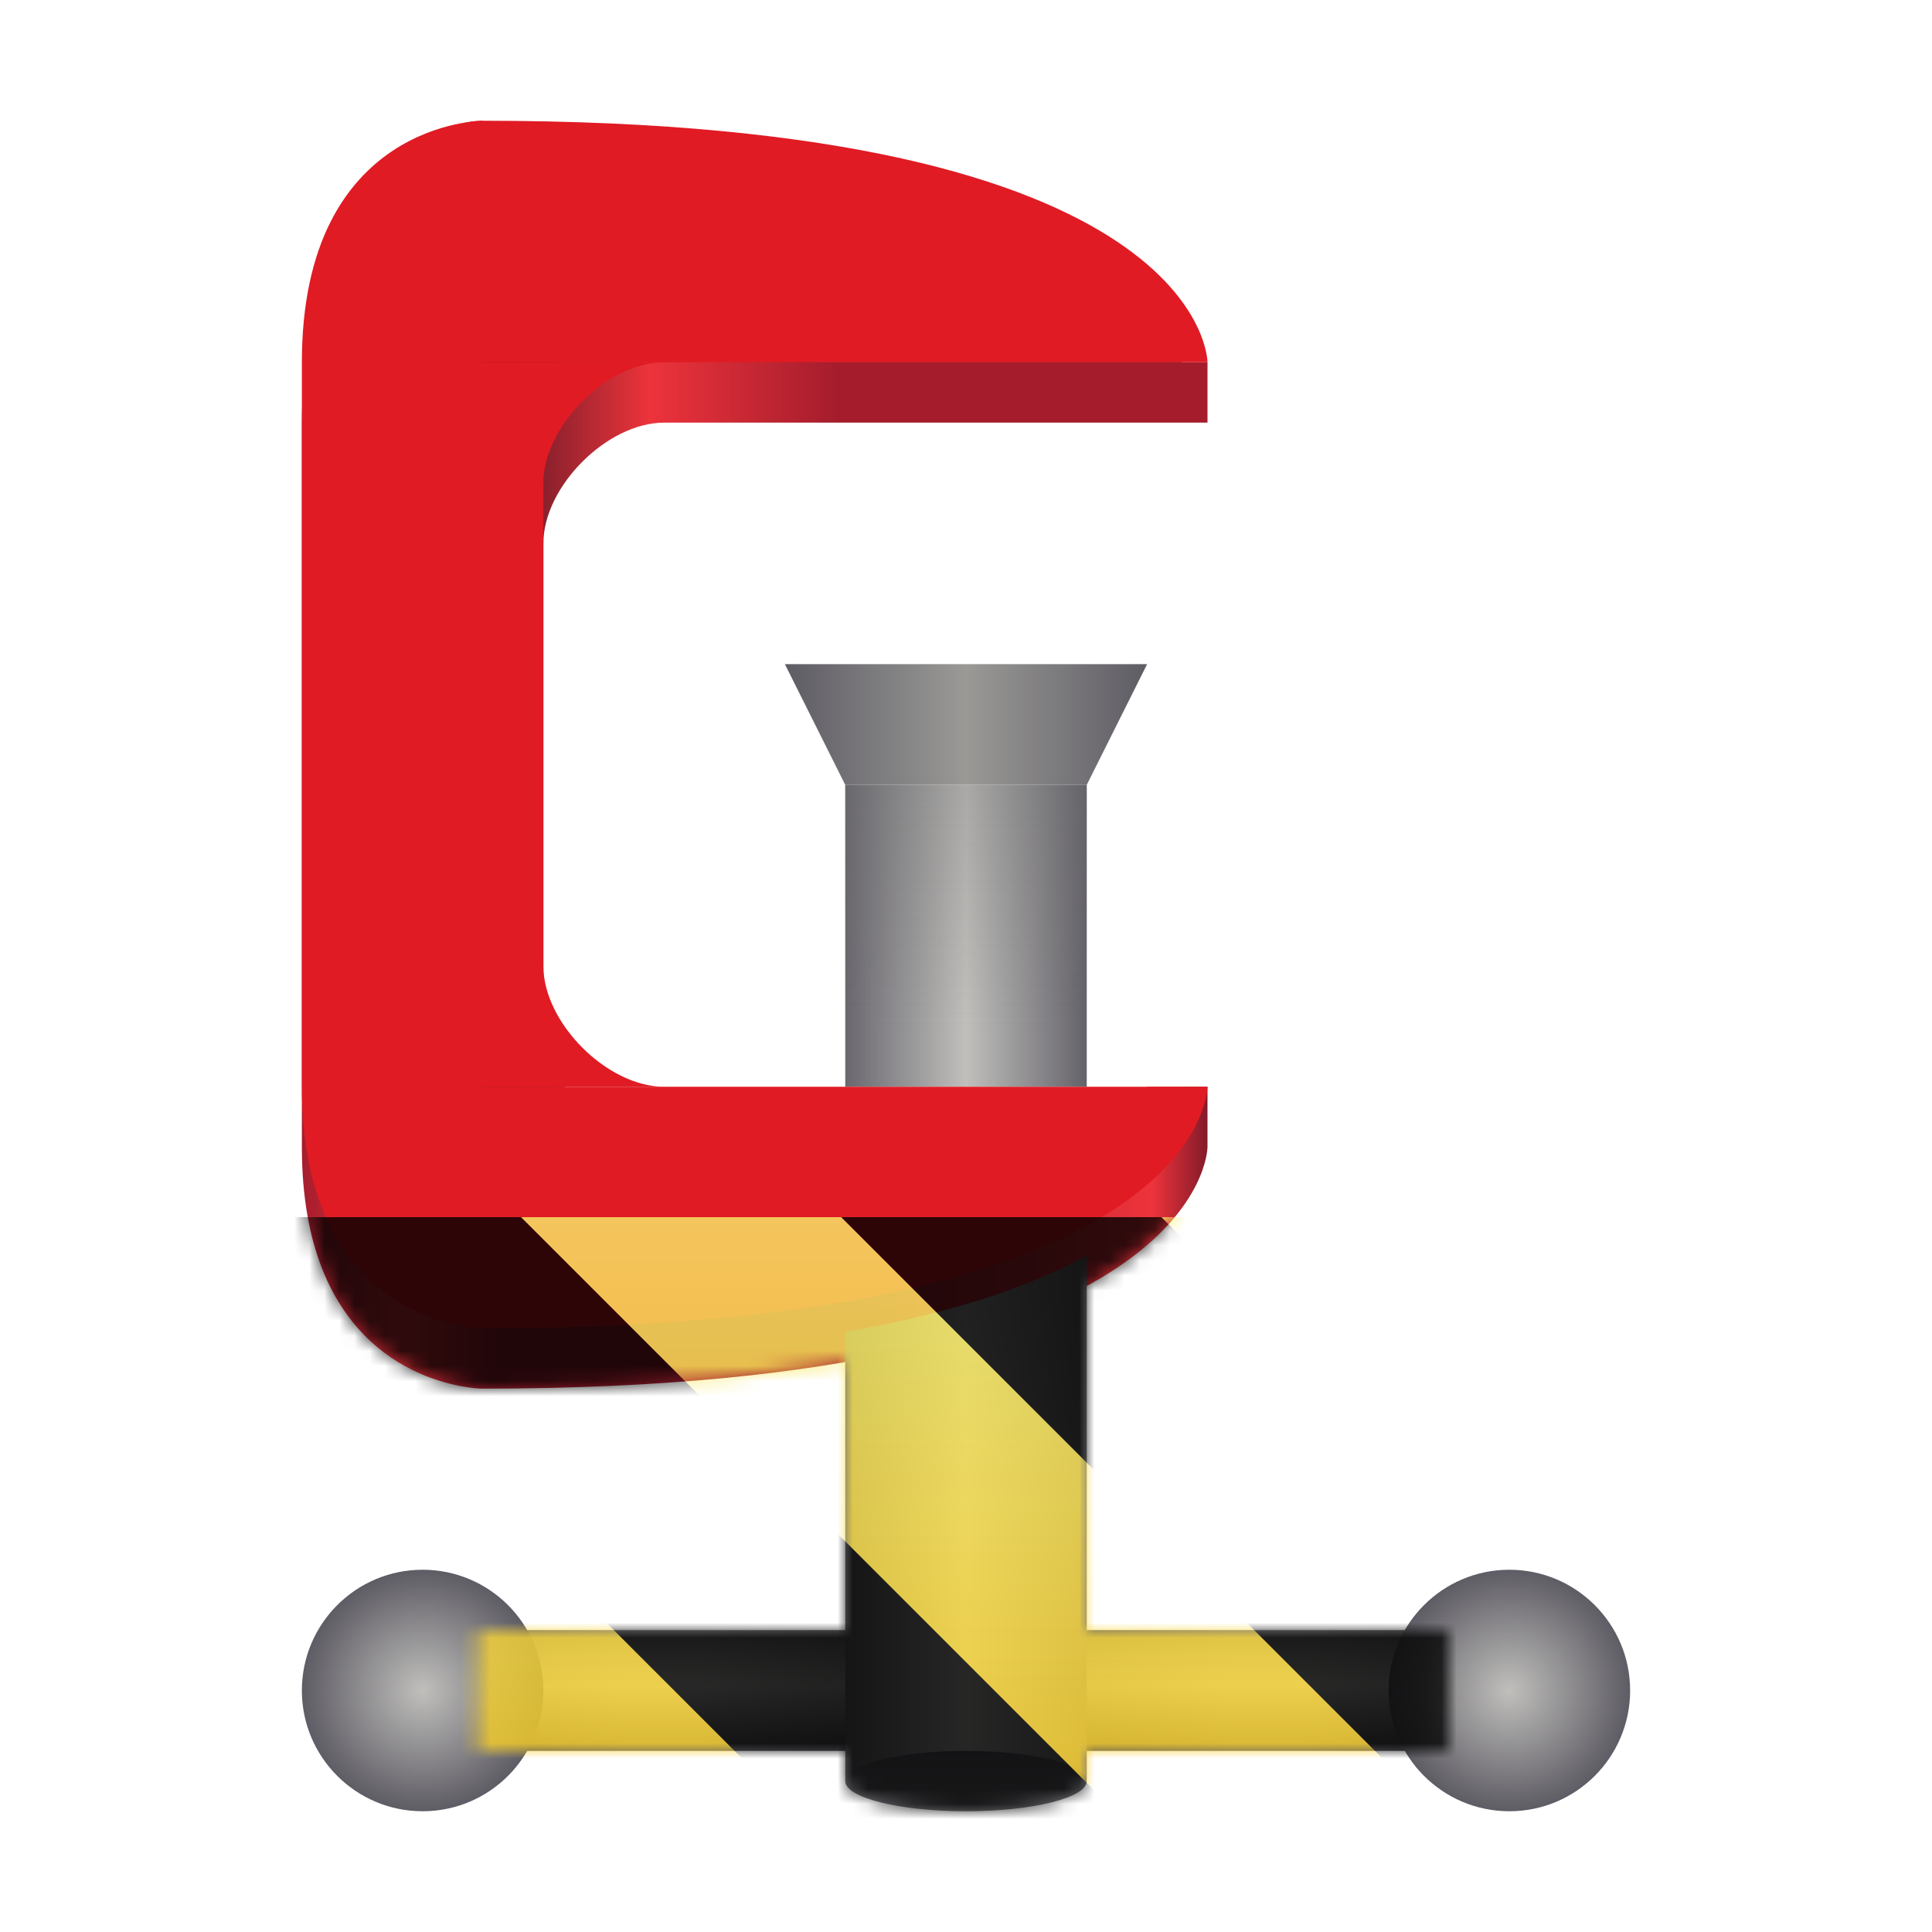 <?xml version="1.0" encoding="UTF-8"?>
<svg height="128px" viewBox="0 0 128 128" width="128px" xmlns="http://www.w3.org/2000/svg" xmlns:xlink="http://www.w3.org/1999/xlink">
    <filter id="a" height="100%" width="100%" x="0%" y="0%">
        <feColorMatrix color-interpolation-filters="sRGB" values="0 0 0 0 1 0 0 0 0 1 0 0 0 0 1 0 0 0 1 0"/>
    </filter>
    <linearGradient id="b" gradientUnits="userSpaceOnUse" x1="63.791" x2="63.791" y1="79.84" y2="144.16">
        <stop offset="0" stop-color="#77767b"/>
        <stop offset="0.428" stop-color="#77767b"/>
        <stop offset="0.472" stop-color="#c0bfbc"/>
        <stop offset="0.495" stop-color="#deddda"/>
        <stop offset="0.603" stop-color="#241f31"/>
    </linearGradient>
    <linearGradient id="c" gradientUnits="userSpaceOnUse" x1="52" x2="76" y1="48" y2="48">
        <stop offset="0" stop-color="#5e5c64"/>
        <stop offset="0.5" stop-color="#9a9996"/>
        <stop offset="1" stop-color="#5e5c64"/>
    </linearGradient>
    <linearGradient id="d" gradientTransform="matrix(-0 -0.227 1 -0 -220 76.545)" gradientUnits="userSpaceOnUse" x1="64" x2="64" y1="240" y2="328.001">
        <stop offset="0" stop-color="#5e5c64"/>
        <stop offset="0.397" stop-color="#5e5c64"/>
        <stop offset="0.5" stop-color="#c0bfbc"/>
        <stop offset="0.597" stop-color="#5e5c64"/>
        <stop offset="1" stop-color="#5e5c64"/>
    </linearGradient>
    <linearGradient id="e" gradientUnits="userSpaceOnUse" x1="20" x2="80" y1="52" y2="52">
        <stop offset="0" stop-color="#a51d2d"/>
        <stop offset="0.115" stop-color="#ed333b"/>
        <stop offset="0.216" stop-color="#a51d2d"/>
        <stop offset="0.625" stop-color="#a51d2d"/>
        <stop offset="0.939" stop-color="#ed333b"/>
        <stop offset="1" stop-color="#831b2a"/>
    </linearGradient>
    <linearGradient id="f" gradientUnits="userSpaceOnUse" x1="28.406" x2="80" y1="44" y2="44">
        <stop offset="0" stop-color="#7e1824"/>
        <stop offset="0.143" stop-color="#87202c"/>
        <stop offset="0.284" stop-color="#ed333b"/>
        <stop offset="0.523" stop-color="#a51d2d"/>
        <stop offset="1" stop-color="#a51d2d"/>
    </linearGradient>
    <linearGradient id="g" gradientTransform="matrix(-0 -0.432 1 -0 -220 126.573)" gradientUnits="userSpaceOnUse" x1="64" x2="64" y1="240" y2="328.001">
        <stop offset="0" stop-color="#5e5c64"/>
        <stop offset="0.397" stop-color="#5e5c64"/>
        <stop offset="0.5" stop-color="#c0bfbc"/>
        <stop offset="0.626" stop-color="#5e5c64"/>
        <stop offset="1" stop-color="#5e5c64"/>
    </linearGradient>
    <linearGradient id="h" gradientTransform="matrix(-0 -1 1 -0 0 -172)" gradientUnits="userSpaceOnUse" x1="-289.662" x2="-255.467" y1="67.015" y2="60.985">
        <stop offset="0.498" stop-opacity="0"/>
        <stop offset="1" stop-color="#3d3846" stop-opacity="0.247"/>
    </linearGradient>
    <linearGradient id="i" gradientUnits="userSpaceOnUse" x1="64" x2="64" y1="126" y2="110">
        <stop offset="0.355" stop-color="#77767b"/>
        <stop offset="0.649" stop-color="#5e5c64"/>
    </linearGradient>
    <linearGradient id="j" gradientUnits="userSpaceOnUse">
        <stop offset="0" stop-opacity="0.247"/>
        <stop offset="0.399" stop-opacity="0.102"/>
        <stop offset="0.603" stop-opacity="0.102"/>
        <stop offset="1" stop-opacity="0.247"/>
    </linearGradient>
    <linearGradient id="k" x1="96" x2="72" xlink:href="#j" y1="112" y2="112"/>
    <linearGradient id="l" x1="32" x2="56" xlink:href="#j" y1="112" y2="112"/>
    <linearGradient id="m" gradientUnits="userSpaceOnUse">
        <stop offset="0" stop-color="#c0bfbc"/>
        <stop offset="1" stop-color="#5e5c64"/>
    </linearGradient>
    <radialGradient id="n" cx="100" cy="284" gradientTransform="matrix(1 0 0 1 0 -171.993)" r="8" xlink:href="#m"/>
    <radialGradient id="o" cx="100" cy="284" gradientTransform="matrix(1 0 0 1 -72 -171.993)" r="8" xlink:href="#m"/>
    <linearGradient id="p" gradientTransform="matrix(-0 -1 1 -0 0 -172)" gradientUnits="userSpaceOnUse" x1="-244" x2="-224" y1="64" y2="64">
        <stop offset="0.197" stop-color="#616161" stop-opacity="0"/>
        <stop offset="1" stop-color="#676767" stop-opacity="0.251"/>
    </linearGradient>
    <clipPath id="q">
        <rect height="128" width="128"/>
    </clipPath>
    <clipPath id="r">
        <rect height="128" width="128"/>
    </clipPath>
    <mask id="s">
        <g filter="url(#a)">
            <g clip-path="url(#r)" filter="url(#a)">
                <g clip-path="url(#q)">
                    <path d="m 31.633 108 h 64.32 v 8 h -64.32 z m 0 0" fill="url(#b)"/>
                    <path d="m 52 44 h 24 l -4 8 h -16 z m 0 0" fill="url(#c)"/>
                    <path d="m 56 72 v -20 h 16 v 20 z m 0 0" fill="url(#d)"/>
                    <path d="m 32 12 s -12 -0.004 -12 16 v 48 c 0 13.324 8.32 15.555 11.105 15.926 c 0.203 0.035 0.422 0.055 0.652 0.066 c 0.082 0 0.156 0.008 0.242 0.008 c 47.996 0 48 -16 48 -16 v -4 h -4 v 4 h -44 z m 0 0" fill="url(#e)"/>
                    <path d="m 32 12 c -8.086 0 0 16 0 16 v 48 h 12 c -3.77 0 -8 -4.23 -8 -8 v -32 c 0 -3.77 4.23 -8 8 -8 h 36 v -4 h -1.672 c -3.441 -4.738 -13.996 -12 -46.328 -12 z m 0 0" fill="url(#f)"/>
                    <path d="m 72 83.203 c -3.539 1.926 -8.641 3.758 -16 5.035 v 29.688 h 16 z m 0 0" fill="url(#g)"/>
                    <path d="m 72 83.203 c -3.539 1.926 -8.641 3.758 -16 5.035 v 29.688 h 16 z m 0 0" fill="url(#h)"/>
                    <path d="m 72 118 c 0 1.105 -3.582 2 -8 2 s -8 -0.895 -8 -2 s 3.582 -2 8 -2 s 8 0.895 8 2 z m 0 0" fill="url(#i)"/>
                    <path d="m 32 8 s -12 -0.004 -12 16 v 48 c 0 16 12 16 12 16 z m 0 0" fill="#e01b24"/>
                    <path d="m 32 8 c 47.996 0 48 16 48 16 h -48 s -8.086 -16 0 -16 z m 0 0" fill="#e01b24"/>
                    <path d="m 32 88 c 47.996 0 48 -16 48 -16 h -48 s -8.086 16 0 16 z m 0 0" fill="#e01b24"/>
                    <path d="m 44 24 c -3.77 0 -8 4.23 -8 8 v 32 c 0 3.77 4.23 8 8 8 h -12 v -48 s 25.406 0 12 0 z m 0 0" fill="#e01b24"/>
                    <path d="m 72 108 h 24 v 8 h -24 z m 0 0" fill="url(#k)"/>
                    <path d="m 32 108 h 24 v 8 h -24 z m 0 0" fill="url(#l)"/>
                    <path d="m 108 112 c 0 4.418 -3.582 8 -8 8 s -8 -3.582 -8 -8 s 3.582 -8 8 -8 s 8 3.582 8 8 z m 0 0" fill="url(#n)"/>
                    <path d="m 36 112 c 0 4.418 -3.582 8 -8 8 s -8 -3.582 -8 -8 s 3.582 -8 8 -8 s 8 3.582 8 8 z m 0 0" fill="url(#o)"/>
                    <path d="m 56 72 v -20 h 16 v 20 z m 0 0" fill="url(#p)"/>
                </g>
            </g>
        </g>
    </mask>
    <mask id="t">
        <g filter="url(#a)">
            <rect fill-opacity="0.8" height="184.32" width="184.32" x="-28.16" y="-28.16"/>
        </g>
    </mask>
    <linearGradient id="u" gradientTransform="matrix(0 0.37 -0.985 0 295.385 -30.36)" gradientUnits="userSpaceOnUse" x1="300" x2="428" y1="235" y2="235">
        <stop offset="0" stop-color="#f9f06b"/>
        <stop offset="1" stop-color="#f5c211"/>
    </linearGradient>
    <clipPath id="v">
        <rect height="128" width="128"/>
    </clipPath>
    <clipPath id="w">
        <rect height="128" width="128"/>
    </clipPath>
    <path d="m 31.633 108 h 64.32 v 8 h -64.32 z m 0 0" fill="url(#b)"/>
    <path d="m 52 44 h 24 l -4 8 h -16 z m 0 0" fill="url(#c)"/>
    <path d="m 56 72 v -20 h 16 v 20 z m 0 0" fill="url(#d)"/>
    <path d="m 32 12 s -12 -0.004 -12 16 v 48 c 0 13.324 8.32 15.555 11.105 15.926 c 0.203 0.035 0.422 0.055 0.652 0.066 c 0.082 0 0.156 0.008 0.242 0.008 c 47.996 0 48 -16 48 -16 v -4 h -4 v 4 h -44 z m 0 0" fill="url(#e)"/>
    <path d="m 32 12 c -8.086 0 0 16 0 16 v 48 h 12 c -3.77 0 -8 -4.23 -8 -8 v -32 c 0 -3.77 4.23 -8 8 -8 h 36 v -4 h -1.672 c -3.441 -4.738 -13.996 -12 -46.328 -12 z m 0 0" fill="url(#f)"/>
    <path d="m 72 83.203 c -3.539 1.926 -8.641 3.758 -16 5.035 v 29.688 h 16 z m 0 0" fill="url(#g)"/>
    <path d="m 72 83.203 c -3.539 1.926 -8.641 3.758 -16 5.035 v 29.688 h 16 z m 0 0" fill="url(#h)"/>
    <path d="m 72 118 c 0 1.105 -3.582 2 -8 2 s -8 -0.895 -8 -2 s 3.582 -2 8 -2 s 8 0.895 8 2 z m 0 0" fill="url(#i)"/>
    <g fill="#e01b24">
        <path d="m 32 8 s -12 -0.004 -12 16 v 48 c 0 16 12 16 12 16 z m 0 0"/>
        <path d="m 32 8 c 47.996 0 48 16 48 16 h -48 s -8.086 -16 0 -16 z m 0 0"/>
        <path d="m 32 88 c 47.996 0 48 -16 48 -16 h -48 s -8.086 16 0 16 z m 0 0"/>
        <path d="m 44 24 c -3.77 0 -8 4.23 -8 8 v 32 c 0 3.77 4.23 8 8 8 h -12 v -48 s 25.406 0 12 0 z m 0 0"/>
    </g>
    <path d="m 72 108 h 24 v 8 h -24 z m 0 0" fill="url(#k)"/>
    <path d="m 32 108 h 24 v 8 h -24 z m 0 0" fill="url(#l)"/>
    <path d="m 108 112 c 0 4.418 -3.582 8 -8 8 s -8 -3.582 -8 -8 s 3.582 -8 8 -8 s 8 3.582 8 8 z m 0 0" fill="url(#n)"/>
    <path d="m 36 112 c 0 4.418 -3.582 8 -8 8 s -8 -3.582 -8 -8 s 3.582 -8 8 -8 s 8 3.582 8 8 z m 0 0" fill="url(#o)"/>
    <path d="m 56 72 v -20 h 16 v 20 z m 0 0" fill="url(#p)"/>
    <g mask="url(#s)">
        <g clip-path="url(#w)">
            <g mask="url(#t)">
                <g clip-path="url(#v)">
                    <path d="m 128 80.641 v 47.359 h -128 v -47.359 z m 0 0" fill="url(#u)"/>
                    <path d="m 13.309 80.641 l 47.355 47.359 h 21.215 l -47.359 -47.359 z m 42.422 0 l 47.363 47.359 h 21.215 l -47.363 -47.359 z m 42.43 0 l 29.84 29.84 v -21.211 l -8.629 -8.629 z m -98.16 7.906 v 21.215 l 18.238 18.238 h 21.215 z m 0 0"/>
                </g>
            </g>
        </g>
    </g>
</svg>
